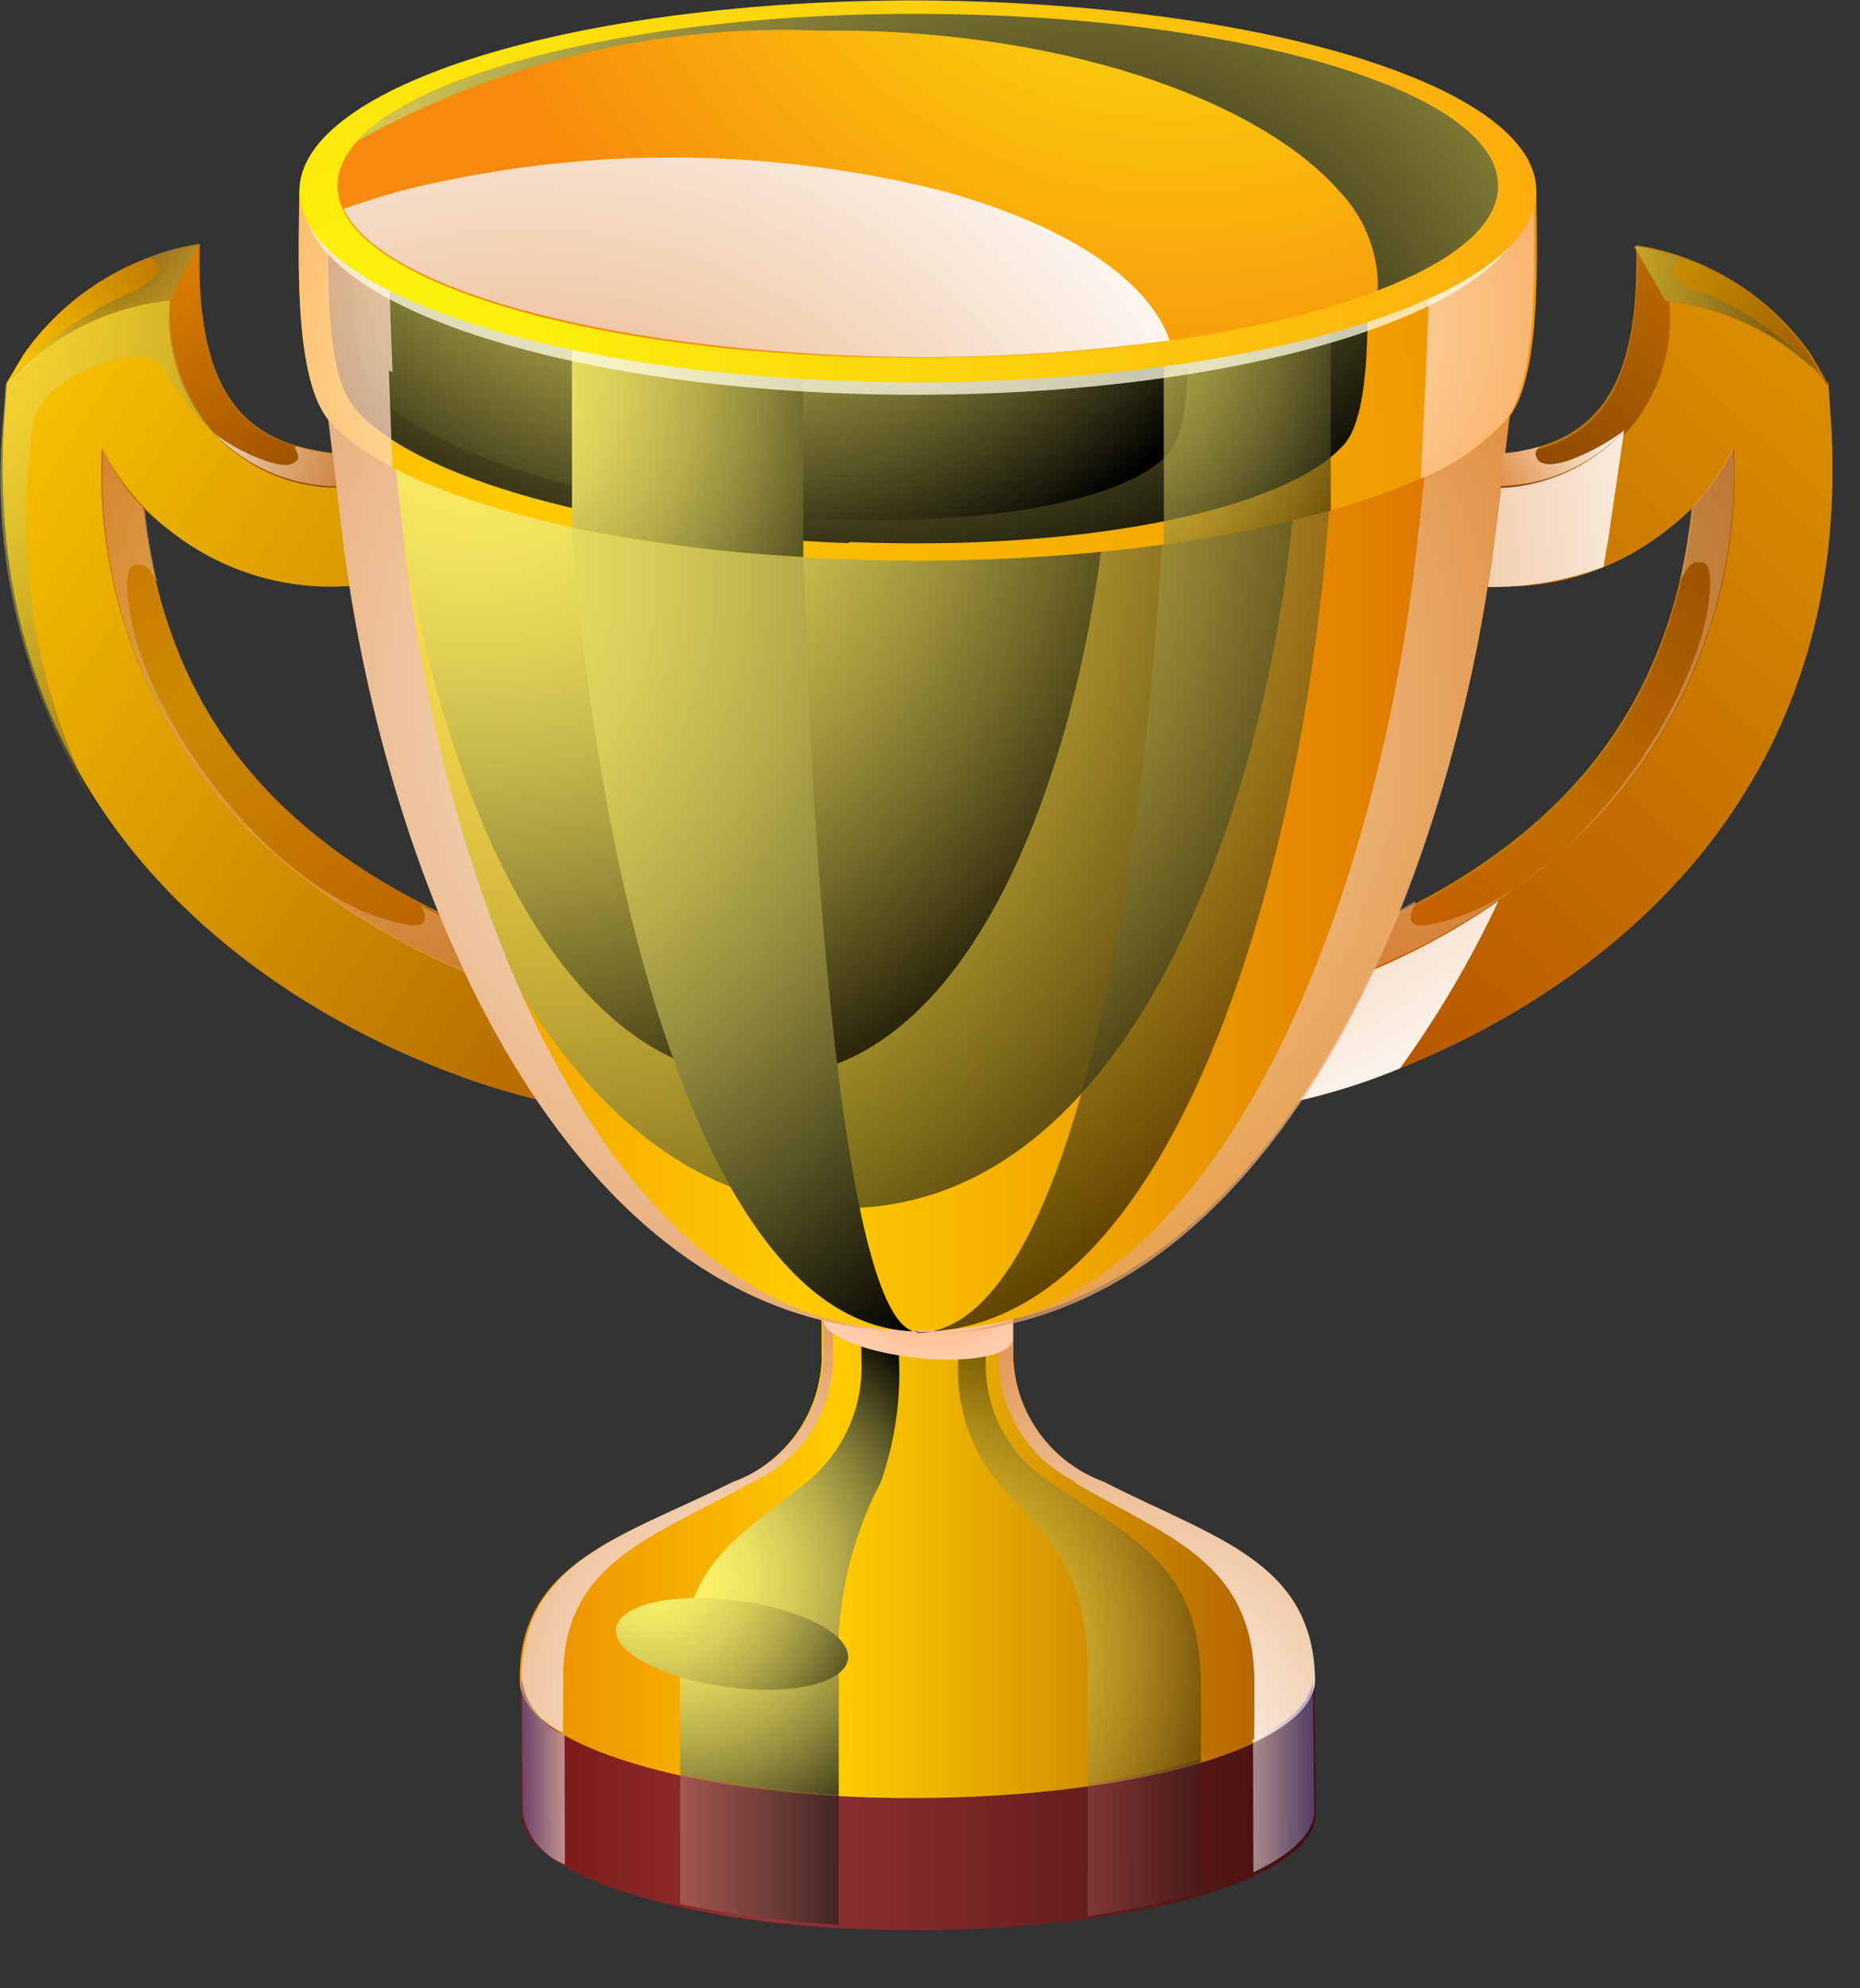 <svg width="29" height="31" viewBox="0 0 29 31" fill="none" xmlns="http://www.w3.org/2000/svg">
<rect x="0" y="0" width="29" height="31" fill="#333333" stroke="none"/>
<path fill-rule="evenodd" clip-rule="evenodd" d="M9.6 7.592L8.952 17.252C7.452 17.08 -0.491 14.735 0.069 6.485L0.107 5.975L0.381 5.516C0.699 5.062 1.105 4.677 1.575 4.382C2.045 4.088 2.569 3.891 3.116 3.802C3.037 6.504 4.063 7.095 5.858 7.095L9.646 7.098L9.615 7.583L9.6 7.592ZM2.236 7.921C2.657 8.331 3.157 8.651 3.706 8.861C4.256 9.07 4.842 9.164 5.429 9.138L7.949 9.136L7.565 14.545C4.299 13.183 2.571 11.089 2.223 7.897L2.236 7.921Z" fill="#BC7800"/>
<path fill-rule="evenodd" clip-rule="evenodd" d="M19.021 7.59L19.671 17.268C21.151 17.119 29.108 14.745 28.541 6.503L28.507 5.994L28.242 5.535C27.926 5.079 27.521 4.693 27.051 4.399C26.582 4.104 26.058 3.908 25.51 3.823C25.583 6.519 24.564 7.108 22.768 7.107L19.006 7.132L19.039 7.621L19.021 7.59ZM26.384 7.925C25.963 8.333 25.462 8.651 24.913 8.859C24.364 9.067 23.779 9.161 23.192 9.135L20.672 9.137L21.039 14.57C24.306 13.202 26.032 11.106 26.384 7.925V7.925Z" fill="#BC7800"/>
<path fill-rule="evenodd" clip-rule="evenodd" d="M9.603 7.591L8.955 17.252C7.456 17.08 -0.487 14.735 0.073 6.485L0.111 5.975C0.777 5.245 1.687 4.782 2.669 4.674C2.628 5.065 2.673 5.459 2.803 5.829C2.933 6.2 3.143 6.536 3.419 6.815C3.696 7.094 4.03 7.308 4.4 7.441C4.769 7.574 5.163 7.623 5.553 7.585L9.619 7.582L9.603 7.591ZM7.953 9.136L5.433 9.138C4.653 9.192 3.874 9.018 3.191 8.636C2.508 8.255 1.951 7.683 1.589 6.99C1.524 8.276 1.778 9.558 2.328 10.723C2.877 11.888 3.705 12.9 4.739 13.668C5.572 14.311 6.495 14.827 7.48 15.199V15.199L7.898 9.095L7.953 9.136Z" fill="url(#paint0_linear_4567_138156)"/>
<path fill-rule="evenodd" clip-rule="evenodd" d="M9.6 7.591L9.631 7.106L5.843 7.104C4.047 7.103 3.021 6.513 3.101 3.811L2.65 4.683C2.608 5.073 2.654 5.468 2.784 5.838C2.913 6.209 3.124 6.545 3.4 6.824C3.676 7.103 4.011 7.317 4.38 7.45C4.749 7.583 5.143 7.632 5.534 7.594L9.6 7.591Z" fill="url(#paint1_linear_4567_138156)"/>
<path fill-rule="evenodd" clip-rule="evenodd" d="M2.237 7.921C1.973 7.646 1.753 7.332 1.586 6.99C1.521 8.276 1.775 9.558 2.325 10.723C2.874 11.888 3.702 12.9 4.736 13.668C5.584 14.329 6.526 14.859 7.532 15.239L7.58 14.568C4.314 13.207 2.586 11.112 2.237 7.921V7.921Z" fill="url(#paint2_linear_4567_138156)"/>
<path fill-rule="evenodd" clip-rule="evenodd" d="M0.094 5.984C0.76 5.254 1.669 4.791 2.652 4.683L3.103 3.811C2.556 3.9 2.032 4.097 1.562 4.391C1.092 4.686 0.686 5.071 0.368 5.525L0.094 5.984V5.984Z" fill="url(#paint3_linear_4567_138156)"/>
<path fill-rule="evenodd" clip-rule="evenodd" d="M19.022 7.59L19.672 17.269C21.152 17.119 29.109 14.746 28.542 6.503L28.508 5.994C27.849 5.26 26.942 4.797 25.962 4.693C26.003 5.083 25.956 5.478 25.825 5.847C25.695 6.217 25.483 6.553 25.207 6.831C24.93 7.109 24.595 7.322 24.226 7.454C23.857 7.587 23.463 7.635 23.073 7.596L19.007 7.599L19.022 7.59ZM20.673 9.137L23.193 9.135C23.973 9.19 24.753 9.017 25.436 8.635C26.119 8.254 26.675 7.681 27.038 6.988C27.101 8.276 26.846 9.559 26.296 10.725C25.746 11.891 24.918 12.904 23.884 13.675C23.05 14.327 22.128 14.86 21.145 15.256L21.106 15.278L20.691 9.168L20.673 9.137Z" fill="url(#paint4_linear_4567_138156)"/>
<path fill-rule="evenodd" clip-rule="evenodd" d="M19.02 7.59L19.005 7.132L22.793 7.134C24.589 7.135 25.577 6.564 25.535 3.849L26.025 4.698C26.065 5.088 26.019 5.482 25.888 5.851C25.757 6.221 25.546 6.557 25.27 6.835C24.993 7.113 24.658 7.326 24.289 7.458C23.919 7.591 23.526 7.639 23.135 7.6L19.07 7.603L19.02 7.59Z" fill="url(#paint5_linear_4567_138156)"/>
<path fill-rule="evenodd" clip-rule="evenodd" d="M26.382 7.925C26.645 7.646 26.865 7.33 27.035 6.988C27.097 8.275 26.843 9.559 26.293 10.725C25.743 11.891 24.915 12.904 23.881 13.674C23.036 14.338 22.101 14.879 21.103 15.278L21.055 14.601C24.322 13.233 26.048 11.137 26.4 7.956L26.382 7.925Z" fill="url(#paint6_linear_4567_138156)"/>
<path fill-rule="evenodd" clip-rule="evenodd" d="M20.49 26.197L20.517 28.256C20.53 29.286 17.744 30.085 14.315 30.094C10.886 30.102 8.139 29.281 8.134 28.267L8.115 26.203L20.474 26.206L20.49 26.197Z" fill="url(#paint7_linear_4567_138156)"/>
<path fill-rule="evenodd" clip-rule="evenodd" d="M20.486 26.197C20.499 27.227 17.721 28.021 14.284 28.034C10.847 28.047 8.104 27.214 8.104 26.207C8.073 24.357 9.696 23.97 11.404 23.119C11.802 22.975 12.147 22.716 12.398 22.376C12.648 22.035 12.792 21.629 12.811 21.207L12.807 20.068L14.289 20.063L15.762 20.063L15.758 21.207C15.778 21.629 15.922 22.037 16.172 22.378C16.423 22.718 16.768 22.978 17.165 23.123C18.871 23.975 20.459 24.334 20.462 26.21L20.486 26.197Z" fill="url(#paint8_linear_4567_138156)"/>
<path style="mix-blend-mode:multiply" fill-rule="evenodd" clip-rule="evenodd" d="M8.781 26.191C8.755 24.349 10.201 23.96 11.732 23.107C12.102 22.94 12.417 22.671 12.64 22.331C12.863 21.991 12.984 21.594 12.989 21.188L12.985 20.049L12.833 20.054L12.837 21.193C12.817 21.615 12.673 22.022 12.423 22.362C12.172 22.703 11.827 22.961 11.43 23.105C9.722 23.957 8.13 24.326 8.129 26.194C8.16 26.374 8.235 26.543 8.349 26.686C8.462 26.829 8.61 26.941 8.778 27.012L8.781 26.191V26.191Z" fill="url(#paint9_radial_4567_138156)"/>
<path style="mix-blend-mode:multiply" fill-rule="evenodd" clip-rule="evenodd" d="M16.744 23.108C18.192 23.963 19.527 24.334 19.558 26.184C19.557 26.506 19.561 26.836 19.552 27.163C20.155 26.877 20.506 26.55 20.504 26.188C20.473 24.338 18.93 23.984 17.207 23.101C16.81 22.955 16.464 22.696 16.214 22.355C15.963 22.014 15.819 21.607 15.8 21.184L15.803 20.041L15.574 20.039C15.577 20.421 15.579 20.803 15.57 21.182C15.572 21.581 15.684 21.97 15.894 22.309C16.104 22.647 16.404 22.921 16.76 23.099L16.744 23.108Z" fill="url(#paint10_radial_4567_138156)"/>
<path style="mix-blend-mode:screen" opacity="0.5" fill-rule="evenodd" clip-rule="evenodd" d="M18.725 26.198C18.694 24.348 17.588 23.959 16.369 23.107C16.051 22.902 15.791 22.618 15.616 22.283C15.441 21.947 15.355 21.572 15.369 21.194L15.365 20.055L14.946 20.048L14.942 21.192C14.897 21.882 15.113 22.565 15.548 23.104C16.279 23.957 16.976 24.354 16.957 26.191L16.96 27.849C17.557 27.771 18.147 27.645 18.725 27.474L18.725 26.198Z" fill="url(#paint11_radial_4567_138156)"/>
<path style="mix-blend-mode:screen" fill-rule="evenodd" clip-rule="evenodd" d="M13.078 26.191C13.01 25.121 13.237 24.053 13.734 23.104C13.95 22.489 14.046 21.838 14.017 21.187L14.013 20.048L13.426 20.055L13.43 21.194C13.449 21.556 13.382 21.919 13.235 22.25C13.087 22.582 12.864 22.875 12.582 23.105C11.559 23.955 10.603 24.33 10.602 26.198L10.605 27.659C11.419 27.833 12.246 27.942 13.077 27.986L13.078 26.191Z" fill="url(#paint12_radial_4567_138156)"/>
<path style="mix-blend-mode:multiply" opacity="0.5" fill-rule="evenodd" clip-rule="evenodd" d="M8.131 26.194L8.15 28.258C8.18 28.438 8.257 28.608 8.372 28.75C8.487 28.893 8.637 29.003 8.807 29.072L8.802 27.051C8.634 26.98 8.486 26.868 8.373 26.725C8.259 26.582 8.184 26.412 8.153 26.232L8.131 26.194Z" fill="url(#paint13_linear_4567_138156)"/>
<path style="mix-blend-mode:multiply" opacity="0.5" fill-rule="evenodd" clip-rule="evenodd" d="M19.537 27.171L19.542 29.192C20.145 28.906 20.495 28.579 20.494 28.217L20.467 26.157C20.468 26.52 20.117 26.847 19.515 27.133L19.537 27.171Z" fill="url(#paint14_linear_4567_138156)"/>
<path style="mix-blend-mode:screen" opacity="0.75" fill-rule="evenodd" clip-rule="evenodd" d="M13.074 30.011L13.077 27.986C12.246 27.942 11.42 27.833 10.606 27.659L10.603 29.684C11.417 29.855 12.243 29.964 13.074 30.011V30.011Z" fill="url(#paint15_linear_4567_138156)"/>
<path style="mix-blend-mode:multiply" fill-rule="evenodd" clip-rule="evenodd" d="M19.022 7.59L19.672 17.269C20.413 17.152 21.137 16.946 21.829 16.656C22.421 15.836 22.934 14.963 23.363 14.048C22.663 14.532 21.909 14.932 21.116 15.242L21.077 15.264L20.662 9.154L23.182 9.152C23.803 9.161 24.421 9.054 25.003 8.837C25.027 8.699 25.043 8.565 25.071 8.434L25.322 6.712C25.039 7.021 24.691 7.261 24.302 7.415C23.913 7.57 23.494 7.634 23.077 7.604L19.011 7.607L19.022 7.59Z" fill="url(#paint16_radial_4567_138156)"/>
<path style="mix-blend-mode:screen" opacity="0.35" fill-rule="evenodd" clip-rule="evenodd" d="M16.96 27.85L16.957 29.875C17.554 29.796 18.145 29.671 18.722 29.499L18.703 27.435C18.125 27.607 17.535 27.732 16.938 27.811L16.96 27.85Z" fill="url(#paint17_linear_4567_138156)"/>
<path style="mix-blend-mode:multiply" fill-rule="evenodd" clip-rule="evenodd" d="M15.79 20.879C15.784 21.121 15.129 21.261 14.31 21.173C13.492 21.085 12.832 20.823 12.838 20.581L12.838 19.845L15.79 20.142L15.79 20.879V20.879Z" fill="url(#paint18_radial_4567_138156)"/>
<path fill-rule="evenodd" clip-rule="evenodd" d="M5.029 5.801L14.309 5.807L23.63 5.779L23.304 8.395C22.661 13.571 19.93 20.719 14.352 20.744C8.774 20.769 6.054 13.561 5.386 8.396L5.068 5.778L5.029 5.801Z" fill="url(#paint19_linear_4567_138156)"/>
<path style="mix-blend-mode:screen" opacity="0.75" fill-rule="evenodd" clip-rule="evenodd" d="M5.384 5.804L12.888 5.808L20.38 5.809L20.154 8.077C19.716 12.584 17.637 18.868 13.107 18.838C8.576 18.808 6.283 12.589 5.682 8.08L5.4 5.795L5.384 5.804Z" fill="url(#paint20_radial_4567_138156)"/>
<path style="mix-blend-mode:screen" opacity="0.75" fill-rule="evenodd" clip-rule="evenodd" d="M5.954 5.805L11.683 5.808L17.399 5.807L17.264 7.711C16.933 11.523 15.334 16.804 11.88 16.806C8.426 16.808 6.667 11.515 6.213 7.71L5.976 5.772L5.954 5.805Z" fill="url(#paint21_radial_4567_138156)"/>
<path style="mix-blend-mode:multiply" fill-rule="evenodd" clip-rule="evenodd" d="M14.312 20.767C9.3 20.765 6.868 13.589 6.292 8.422L6.007 5.807L5.028 5.801L5.346 8.419C5.991 13.597 8.72 20.768 14.312 20.767V20.767Z" fill="url(#paint22_radial_4567_138156)"/>
<path style="mix-blend-mode:multiply" opacity="0.75" fill-rule="evenodd" clip-rule="evenodd" d="M22.098 8.46C21.547 13.633 19.184 20.808 14.337 20.805C19.928 20.804 22.646 13.632 23.289 8.457L23.615 5.841L22.384 5.846C22.283 6.714 22.194 7.584 22.098 8.46V8.46Z" fill="url(#paint23_radial_4567_138156)"/>
<path style="mix-blend-mode:screen" opacity="0.6" fill-rule="evenodd" clip-rule="evenodd" d="M14.314 20.766C18.307 20.764 20.248 13.595 20.683 8.436C20.759 7.562 20.828 6.692 20.909 5.826L18.259 5.82L18.118 8.433C17.841 13.614 16.678 20.781 14.283 20.784L14.314 20.766Z" fill="url(#paint24_radial_4567_138156)"/>
<path style="mix-blend-mode:screen" fill-rule="evenodd" clip-rule="evenodd" d="M14.313 20.766C13.194 20.769 12.651 13.592 12.517 8.419C12.501 7.546 12.477 6.678 12.453 5.81L8.733 5.8L8.934 8.412C9.317 13.586 10.938 20.743 14.309 20.758L14.313 20.766Z" fill="url(#paint25_radial_4567_138156)"/>
<path fill-rule="evenodd" clip-rule="evenodd" d="M14.313 8.742C9.913 8.74 6.214 7.815 5.136 6.559C4.569 5.901 4.656 3.931 4.668 2.98L14.309 2.985L23.954 2.978C23.957 3.952 24.053 5.899 23.489 6.557C22.409 7.813 18.709 8.736 14.313 8.742Z" fill="url(#paint26_radial_4567_138156)"/>
<path style="mix-blend-mode:screen" fill-rule="evenodd" clip-rule="evenodd" d="M13.22 8.469C9.528 8.328 6.403 7.445 5.52 6.347C5.043 5.771 5.125 4.116 5.125 3.327L13.224 3.642L21.322 3.957C21.315 4.771 21.401 6.412 20.961 6.925C20.056 7.946 16.947 8.599 13.251 8.451L13.22 8.469Z" fill="url(#paint27_radial_4567_138156)"/>
<path style="mix-blend-mode:screen" fill-rule="evenodd" clip-rule="evenodd" d="M12.001 8.063C9.04 7.822 6.558 6.993 5.828 6.087C5.449 5.61 5.519 4.294 5.517 3.662L12.037 4.172L18.518 4.705C18.513 5.362 18.607 6.656 18.202 7.087C17.48 7.867 14.993 8.286 12.032 8.045L12.001 8.063Z" fill="url(#paint28_radial_4567_138156)"/>
<path style="mix-blend-mode:multiply" opacity="0.75" fill-rule="evenodd" clip-rule="evenodd" d="M23.952 2.978C23.949 3.602 23.34 4.182 22.277 4.661L22.233 5.806L22.152 7.462C22.648 7.262 23.095 6.958 23.463 6.57V6.57C24.014 5.889 23.915 3.975 23.913 3L23.952 2.978Z" fill="url(#paint29_radial_4567_138156)"/>
<path style="mix-blend-mode:multiply" opacity="0.75" fill-rule="evenodd" clip-rule="evenodd" d="M6.121 5.804L6.073 4.535C5.218 4.095 4.713 3.598 4.668 3.053C4.661 4.012 4.58 5.884 5.119 6.548C5.235 6.686 5.369 6.808 5.516 6.911C5.706 7.054 5.907 7.18 6.118 7.29V7.29L6.063 5.775L6.121 5.804Z" fill="url(#paint30_radial_4567_138156)"/>
<path style="mix-blend-mode:screen" opacity="0.65" fill-rule="evenodd" clip-rule="evenodd" d="M18.144 5.803L18.148 8.487C18.823 8.401 19.493 8.278 20.154 8.117L20.749 7.961L20.748 5.803L20.752 5.199C19.889 5.421 19.01 5.581 18.124 5.679L18.16 5.741L18.144 5.803Z" fill="url(#paint31_radial_4567_138156)"/>
<path style="mix-blend-mode:screen" fill-rule="evenodd" clip-rule="evenodd" d="M12.524 5.914C11.312 5.845 10.107 5.692 8.917 5.455L8.918 8.224C10.107 8.467 11.313 8.62 12.525 8.684L12.524 5.914Z" fill="url(#paint32_radial_4567_138156)"/>
<g style="mix-blend-mode:screen" opacity="0.75">
<path fill-rule="evenodd" clip-rule="evenodd" d="M14.277 0.057C19.551 0.062 23.816 1.428 23.82 3.107C23.824 4.785 19.55 6.153 14.281 6.155C9.012 6.157 4.735 4.788 4.731 3.109C4.727 1.431 9 0.063 14.277 0.057Z" fill="#FFFCE4"/>
</g>
<path fill-rule="evenodd" clip-rule="evenodd" d="M14.312 0.006C19.651 0.036 23.953 1.34 23.954 2.978C23.956 4.617 19.637 5.959 14.315 5.96C8.993 5.961 4.666 4.631 4.668 2.98C4.669 1.33 8.985 -2.82986e-05 14.312 0.006V0.006Z" fill="url(#paint33_radial_4567_138156)"/>
<path fill-rule="evenodd" clip-rule="evenodd" d="M14.307 0.216C19.311 0.221 23.365 1.419 23.357 2.897C23.349 4.375 19.311 5.575 14.311 5.578C9.311 5.58 5.258 4.382 5.261 2.896C5.265 1.411 9.308 0.218 14.307 0.216V0.216Z" fill="url(#paint34_radial_4567_138156)"/>
<path style="mix-blend-mode:screen" fill-rule="evenodd" clip-rule="evenodd" d="M12.776 0.477C16.445 0.433 19.606 1.524 20.886 2.985C21.255 3.371 21.468 3.88 21.483 4.414L21.477 4.531C22.607 4.097 23.295 3.565 23.353 2.982C23.36 2.954 23.361 2.925 23.356 2.897C23.364 1.419 19.311 0.221 14.306 0.216C10.152 0.207 6.616 1.056 5.573 2.197C7.77 0.972 10.263 0.376 12.776 0.477V0.477Z" fill="url(#paint35_radial_4567_138156)"/>
<path style="mix-blend-mode:multiply" fill-rule="evenodd" clip-rule="evenodd" d="M18.238 5.314C17.901 4.336 16.575 3.494 14.7 2.978C11.921 2.281 9.013 2.281 6.234 2.979C5.921 3.066 5.625 3.164 5.357 3.257C5.967 4.565 9.79 5.543 14.328 5.569C15.641 5.57 16.952 5.482 18.253 5.305L18.238 5.314Z" fill="url(#paint36_radial_4567_138156)"/>
<path style="mix-blend-mode:screen" fill-rule="evenodd" clip-rule="evenodd" d="M11.403 24.946C12.408 25.051 13.229 25.449 13.224 25.835C13.219 26.222 12.406 26.432 11.425 26.314C10.444 26.196 9.607 25.807 9.604 25.425C9.602 25.043 10.422 24.828 11.403 24.946Z" fill="url(#paint37_radial_4567_138156)"/>
<path style="mix-blend-mode:screen" opacity="0.5" fill-rule="evenodd" clip-rule="evenodd" d="M0.57 6.455C0.779 5.847 2.137 5.322 2.505 5.691C2.769 6.147 3.102 6.561 3.492 6.916C3.202 6.624 2.976 6.275 2.831 5.89C2.686 5.505 2.624 5.094 2.65 4.684C1.667 4.791 0.757 5.254 0.091 5.984L0.053 6.494C-0.155 8.606 0.341 10.727 1.462 12.528C0.517 10.66 0.194 8.538 0.539 6.473L0.57 6.455Z" fill="url(#paint38_radial_4567_138156)"/>
<path style="mix-blend-mode:screen" opacity="0.5" fill-rule="evenodd" clip-rule="evenodd" d="M2.068 4.553C1.403 4.83 0.804 5.243 0.309 5.766C0.947 5.153 1.772 4.771 2.652 4.683L3.103 3.811C2.829 3.844 2.562 3.911 2.305 4.012C2.424 4.037 2.55 4.13 2.454 4.269C2.341 4.392 2.205 4.492 2.053 4.562L2.068 4.553Z" fill="url(#paint39_radial_4567_138156)"/>
<path style="mix-blend-mode:multiply" opacity="0.5" fill-rule="evenodd" clip-rule="evenodd" d="M6.546 14.087C6.649 14.266 6.71 14.48 6.352 14.417C4.388 14.088 2.37 11.383 2.04 9.643C2.015 9.492 1.895 8.835 2.106 8.806C2.318 8.777 2.36 8.94 2.453 9.083C2.362 8.714 2.297 8.338 2.261 7.96C1.997 7.685 1.777 7.371 1.609 7.028C1.545 8.315 1.799 9.597 2.348 10.762C2.898 11.927 3.726 12.939 4.76 13.707V13.707C5.352 14.171 5.993 14.569 6.671 14.897C6.862 14.994 7.056 15.079 7.25 15.164C7.089 14.884 6.986 14.58 6.863 14.277L6.568 14.126L6.546 14.087Z" fill="url(#paint40_radial_4567_138156)"/>
<path style="mix-blend-mode:multiply" opacity="0.5" fill-rule="evenodd" clip-rule="evenodd" d="M22.076 14.085C21.97 14.26 21.911 14.481 22.27 14.419C24.234 14.084 26.254 11.382 26.606 9.602C26.633 9.452 26.755 8.8 26.54 8.769C26.325 8.737 26.291 8.913 26.195 9.051C26.276 8.674 26.337 8.293 26.375 7.909C26.638 7.631 26.858 7.315 27.028 6.972C27.091 8.26 26.836 9.543 26.286 10.709C25.736 11.875 24.908 12.888 23.875 13.659V13.659C23.277 14.12 22.635 14.518 21.957 14.849L21.381 15.109C21.525 14.818 21.644 14.521 21.771 14.22L22.058 14.054L22.076 14.085Z" fill="url(#paint41_radial_4567_138156)"/>
<path style="mix-blend-mode:multiply" fill-rule="evenodd" clip-rule="evenodd" d="M24.004 6.965C23.817 7.018 23.625 7.053 23.431 7.067L23.373 7.578C23.742 7.573 24.107 7.493 24.444 7.341C24.782 7.189 25.084 6.969 25.332 6.696C25.219 6.823 24.221 7.431 23.98 7.175C23.94 7.105 23.909 7.051 24.004 6.965V6.965Z" fill="url(#paint42_linear_4567_138156)"/>
<path style="mix-blend-mode:multiply" opacity="0.75" fill-rule="evenodd" clip-rule="evenodd" d="M4.621 6.96C4.805 7.012 4.993 7.05 5.183 7.072L5.25 7.583C4.88 7.578 4.515 7.498 4.178 7.346C3.841 7.195 3.538 6.976 3.289 6.702C3.37 6.842 4.403 7.428 4.611 7.194C4.681 7.154 4.643 7.052 4.59 6.978L4.621 6.96Z" fill="url(#paint43_linear_4567_138156)"/>
<path fill-rule="evenodd" clip-rule="evenodd" d="M28.522 5.985C27.863 5.251 26.956 4.788 25.976 4.684L25.486 3.836C26.034 3.922 26.558 4.118 27.027 4.412C27.497 4.707 27.902 5.093 28.218 5.548L28.483 6.007L28.522 5.985Z" fill="url(#paint44_linear_4567_138156)"/>
<path style="mix-blend-mode:screen" opacity="0.5" fill-rule="evenodd" clip-rule="evenodd" d="M26.553 4.549C27.214 4.831 27.808 5.248 28.298 5.773C27.659 5.166 26.838 4.787 25.962 4.693L25.473 3.845C25.746 3.872 26.014 3.937 26.269 4.039C26.168 4.097 26.036 4.174 26.103 4.29C26.216 4.414 26.353 4.511 26.507 4.576L26.553 4.549Z" fill="url(#paint45_radial_4567_138156)"/>
<defs>
<linearGradient id="paint0_linear_4567_138156" x1="-1.518" y1="6.013" x2="11.09" y2="14.12" gradientUnits="userSpaceOnUse">
<stop stop-color="#FFCC00"/>
<stop offset="1" stop-color="#B36600"/>
</linearGradient>
<linearGradient id="paint1_linear_4567_138156" x1="3.722" y1="3.359" x2="6.463" y2="6.902" gradientUnits="userSpaceOnUse">
<stop stop-color="#DB7D00"/>
<stop offset="1" stop-color="#914900"/>
</linearGradient>
<linearGradient id="paint2_linear_4567_138156" x1="0.812" y1="7.644" x2="7.029" y2="15.25" gradientUnits="userSpaceOnUse">
<stop stop-color="#C77000"/>
<stop offset="0.4" stop-color="#CC8B00"/>
<stop offset="1" stop-color="#BA5E00"/>
</linearGradient>
<linearGradient id="paint3_linear_4567_138156" x1="-0.032" y1="5.766" x2="3.166" y2="3.92" gradientUnits="userSpaceOnUse">
<stop stop-color="#FFCC00"/>
<stop offset="1" stop-color="#B36600"/>
</linearGradient>
<linearGradient id="paint4_linear_4567_138156" x1="18.326" y1="15.244" x2="37.401" y2="-5.2" gradientUnits="userSpaceOnUse">
<stop stop-color="#B35100"/>
<stop offset="1" stop-color="#FFCC00"/>
</linearGradient>
<linearGradient id="paint5_linear_4567_138156" x1="22.358" y1="6.649" x2="24.836" y2="3.412" gradientUnits="userSpaceOnUse">
<stop stop-color="#8A4500"/>
<stop offset="1" stop-color="#B86800"/>
</linearGradient>
<linearGradient id="paint6_linear_4567_138156" x1="21.636" y1="15.572" x2="27.501" y2="7.455" gradientUnits="userSpaceOnUse">
<stop stop-color="#C75A00"/>
<stop offset="0.4" stop-color="#BF6D00"/>
<stop offset="1" stop-color="#914900"/>
</linearGradient>
<linearGradient id="paint7_linear_4567_138156" x1="8.134" y1="28.122" x2="20.493" y2="28.125" gradientUnits="userSpaceOnUse">
<stop offset="0.01" stop-color="#781916"/>
<stop offset="0.31" stop-color="#963333"/>
<stop offset="1" stop-color="#450E0E"/>
</linearGradient>
<linearGradient id="paint8_linear_4567_138156" x1="8.126" y1="24.036" x2="20.485" y2="24.039" gradientUnits="userSpaceOnUse">
<stop offset="0.05" stop-color="#ED9500"/>
<stop offset="0.4" stop-color="#FFCC00"/>
<stop offset="0.93" stop-color="#B36600"/>
</linearGradient>
<radialGradient id="paint9_radial_4567_138156" cx="0" cy="0" r="1" gradientUnits="userSpaceOnUse" gradientTransform="translate(11.734 26.561) rotate(-30) scale(6.919 6.919)">
<stop stop-color="white"/>
<stop offset="1" stop-color="#E08F48"/>
</radialGradient>
<radialGradient id="paint10_radial_4567_138156" cx="0" cy="0" r="1" gradientUnits="userSpaceOnUse" gradientTransform="translate(17.832 27.274) rotate(-30) scale(7.224 7.224)">
<stop stop-color="white"/>
<stop offset="1" stop-color="#E08F48"/>
</radialGradient>
<radialGradient id="paint11_radial_4567_138156" cx="0" cy="0" r="1" gradientUnits="userSpaceOnUse" gradientTransform="translate(14.571 25.815) rotate(-30) scale(4.996)">
<stop stop-color="#FFF369"/>
<stop offset="0.11" stop-color="#FAEF67"/>
<stop offset="0.23" stop-color="#EDE262"/>
<stop offset="0.36" stop-color="#D6CC58"/>
<stop offset="0.5" stop-color="#B7AE4B"/>
<stop offset="0.64" stop-color="#8E873B"/>
<stop offset="0.78" stop-color="#5C5826"/>
<stop offset="0.92" stop-color="#23210E"/>
<stop offset="1"/>
</radialGradient>
<radialGradient id="paint12_radial_4567_138156" cx="0" cy="0" r="1" gradientUnits="userSpaceOnUse" gradientTransform="translate(10.569 24.63) rotate(-30) scale(4.996 4.996)">
<stop stop-color="#FFF369"/>
<stop offset="0.11" stop-color="#FAEF67"/>
<stop offset="0.23" stop-color="#EDE262"/>
<stop offset="0.36" stop-color="#D6CC58"/>
<stop offset="0.5" stop-color="#B7AE4B"/>
<stop offset="0.64" stop-color="#8E873B"/>
<stop offset="0.78" stop-color="#5C5826"/>
<stop offset="0.92" stop-color="#23210E"/>
<stop offset="1"/>
</radialGradient>
<linearGradient id="paint13_linear_4567_138156" x1="8.131" y1="27.614" x2="8.783" y2="27.612" gradientUnits="userSpaceOnUse">
<stop stop-color="#616DBE"/>
<stop offset="0.6" stop-color="#C3C7E6"/>
<stop offset="1" stop-color="white"/>
</linearGradient>
<linearGradient id="paint14_linear_4567_138156" x1="19.541" y1="27.699" x2="20.495" y2="27.698" gradientUnits="userSpaceOnUse">
<stop stop-color="white"/>
<stop offset="0.4" stop-color="#C3C7E6"/>
<stop offset="1" stop-color="#616DBE"/>
</linearGradient>
<linearGradient id="paint15_linear_4567_138156" x1="10.6" y1="28.835" x2="13.08" y2="28.835" gradientUnits="userSpaceOnUse">
<stop stop-color="#AB665D"/>
<stop offset="1" stop-color="#2B2321"/>
</linearGradient>
<radialGradient id="paint16_radial_4567_138156" cx="0" cy="0" r="1" gradientUnits="userSpaceOnUse" gradientTransform="translate(17.51 8.888) rotate(-30) scale(9.83 9.83)">
<stop stop-color="#E08F48"/>
<stop offset="1" stop-color="white"/>
</radialGradient>
<linearGradient id="paint17_linear_4567_138156" x1="16.957" y1="28.671" x2="18.725" y2="28.678" gradientUnits="userSpaceOnUse">
<stop stop-color="#AB665D"/>
<stop offset="1" stop-color="#2B2321"/>
</linearGradient>
<radialGradient id="paint18_radial_4567_138156" cx="0" cy="0" r="1" gradientUnits="userSpaceOnUse" gradientTransform="translate(14.533 19.312) rotate(-30) scale(4.232 4.232)">
<stop stop-color="#FFA163"/>
<stop offset="1" stop-color="white"/>
</radialGradient>
<linearGradient id="paint19_linear_4567_138156" x1="5.023" y1="13.285" x2="23.593" y2="13.281" gradientUnits="userSpaceOnUse">
<stop offset="0.05" stop-color="#ED9500"/>
<stop offset="0.4" stop-color="#FFCC00"/>
<stop offset="1" stop-color="#D96D00"/>
</linearGradient>
<radialGradient id="paint20_radial_4567_138156" cx="0" cy="0" r="1" gradientUnits="userSpaceOnUse" gradientTransform="translate(7.111 7.753) rotate(-30) scale(15.338 15.338)">
<stop stop-color="#FFF369"/>
<stop offset="0.11" stop-color="#FAEF67"/>
<stop offset="0.23" stop-color="#EDE262"/>
<stop offset="0.36" stop-color="#D6CC58"/>
<stop offset="0.5" stop-color="#B7AE4B"/>
<stop offset="0.64" stop-color="#8E873B"/>
<stop offset="0.78" stop-color="#5C5826"/>
<stop offset="0.92" stop-color="#23210E"/>
<stop offset="1"/>
</radialGradient>
<radialGradient id="paint21_radial_4567_138156" cx="0" cy="0" r="1" gradientUnits="userSpaceOnUse" gradientTransform="translate(7.322 5.929) rotate(-30) scale(12.229 12.229)">
<stop stop-color="#FFF369"/>
<stop offset="0.11" stop-color="#FAEF67"/>
<stop offset="0.23" stop-color="#EDE262"/>
<stop offset="0.36" stop-color="#D6CC58"/>
<stop offset="0.5" stop-color="#B7AE4B"/>
<stop offset="0.64" stop-color="#8E873B"/>
<stop offset="0.78" stop-color="#5C5826"/>
<stop offset="0.92" stop-color="#23210E"/>
<stop offset="1"/>
</radialGradient>
<radialGradient id="paint22_radial_4567_138156" cx="0" cy="0" r="1" gradientUnits="userSpaceOnUse" gradientTransform="translate(13.135 10.821) rotate(-30) scale(12.903 12.903)">
<stop stop-color="white"/>
<stop offset="1" stop-color="#E08F48"/>
</radialGradient>
<radialGradient id="paint23_radial_4567_138156" cx="0" cy="0" r="1" gradientUnits="userSpaceOnUse" gradientTransform="translate(14.845 11.226) rotate(-30) scale(11.16)">
<stop stop-color="white"/>
<stop offset="1" stop-color="#E08F48"/>
</radialGradient>
<radialGradient id="paint24_radial_4567_138156" cx="0" cy="0" r="1" gradientUnits="userSpaceOnUse" gradientTransform="translate(9.689 6.97) rotate(-30) scale(14.646 14.646)">
<stop stop-color="#FFF369"/>
<stop offset="0.11" stop-color="#FAEF67"/>
<stop offset="0.23" stop-color="#EDE262"/>
<stop offset="0.36" stop-color="#D6CC58"/>
<stop offset="0.5" stop-color="#B7AE4B"/>
<stop offset="0.64" stop-color="#8E873B"/>
<stop offset="0.78" stop-color="#5C5826"/>
<stop offset="0.92" stop-color="#23210E"/>
<stop offset="1"/>
</radialGradient>
<radialGradient id="paint25_radial_4567_138156" cx="0" cy="0" r="1" gradientUnits="userSpaceOnUse" gradientTransform="translate(4.637 8.787) rotate(-30) scale(15.446 15.446)">
<stop stop-color="#FFF369"/>
<stop offset="0.11" stop-color="#FAEF67"/>
<stop offset="0.23" stop-color="#EDE262"/>
<stop offset="0.36" stop-color="#D6CC58"/>
<stop offset="0.5" stop-color="#B7AE4B"/>
<stop offset="0.64" stop-color="#8E873B"/>
<stop offset="0.78" stop-color="#5C5826"/>
<stop offset="0.92" stop-color="#23210E"/>
<stop offset="1"/>
</radialGradient>
<radialGradient id="paint26_radial_4567_138156" cx="0" cy="0" r="1" gradientUnits="userSpaceOnUse" gradientTransform="translate(8.637 7.34) rotate(-30) scale(15.185 15.185)">
<stop stop-color="#FFCC00"/>
<stop offset="1" stop-color="#ED9500"/>
</radialGradient>
<radialGradient id="paint27_radial_4567_138156" cx="0" cy="0" r="1" gradientUnits="userSpaceOnUse" gradientTransform="translate(12.408 -4.384) rotate(-30) scale(14.808 14.808)">
<stop stop-color="#FFF369"/>
<stop offset="0.11" stop-color="#FAEF67"/>
<stop offset="0.23" stop-color="#EDE262"/>
<stop offset="0.36" stop-color="#D6CC58"/>
<stop offset="0.5" stop-color="#B7AE4B"/>
<stop offset="0.64" stop-color="#8E873B"/>
<stop offset="0.78" stop-color="#5C5826"/>
<stop offset="0.92" stop-color="#23210E"/>
<stop offset="1"/>
</radialGradient>
<radialGradient id="paint28_radial_4567_138156" cx="0" cy="0" r="1" gradientUnits="userSpaceOnUse" gradientTransform="translate(10.911 -0.635) rotate(-30) scale(10.486)">
<stop stop-color="#FFF369"/>
<stop offset="0.11" stop-color="#FAEF67"/>
<stop offset="0.23" stop-color="#EDE262"/>
<stop offset="0.36" stop-color="#D6CC58"/>
<stop offset="0.5" stop-color="#B7AE4B"/>
<stop offset="0.64" stop-color="#8E873B"/>
<stop offset="0.78" stop-color="#5C5826"/>
<stop offset="0.92" stop-color="#23210E"/>
<stop offset="1"/>
</radialGradient>
<radialGradient id="paint29_radial_4567_138156" cx="0" cy="0" r="1" gradientUnits="userSpaceOnUse" gradientTransform="translate(19.705 4.932) rotate(-30) scale(6.317 6.317)">
<stop stop-color="white"/>
<stop offset="1" stop-color="#FFA163"/>
</radialGradient>
<radialGradient id="paint30_radial_4567_138156" cx="0" cy="0" r="1" gradientUnits="userSpaceOnUse" gradientTransform="translate(8.461 5.615) rotate(-30) scale(6.452 6.452)">
<stop stop-color="white"/>
<stop offset="1" stop-color="#FFA163"/>
</radialGradient>
<radialGradient id="paint31_radial_4567_138156" cx="0" cy="0" r="1" gradientUnits="userSpaceOnUse" gradientTransform="translate(16.101 5.301) rotate(-30) scale(5.984 5.984)">
<stop stop-color="#FFF369"/>
<stop offset="0.11" stop-color="#FAEF67"/>
<stop offset="0.23" stop-color="#EDE262"/>
<stop offset="0.36" stop-color="#D6CC58"/>
<stop offset="0.5" stop-color="#B7AE4B"/>
<stop offset="0.64" stop-color="#8E873B"/>
<stop offset="0.78" stop-color="#5C5826"/>
<stop offset="0.92" stop-color="#23210E"/>
<stop offset="1"/>
</radialGradient>
<radialGradient id="paint32_radial_4567_138156" cx="0" cy="0" r="1" gradientUnits="userSpaceOnUse" gradientTransform="translate(6.869 5.932) rotate(-30) scale(7.907 7.907)">
<stop stop-color="#FFF369"/>
<stop offset="0.11" stop-color="#FAEF67"/>
<stop offset="0.23" stop-color="#EDE262"/>
<stop offset="0.36" stop-color="#D6CC58"/>
<stop offset="0.5" stop-color="#B7AE4B"/>
<stop offset="0.64" stop-color="#8E873B"/>
<stop offset="0.78" stop-color="#5C5826"/>
<stop offset="0.92" stop-color="#23210E"/>
<stop offset="1"/>
</radialGradient>
<radialGradient id="paint33_radial_4567_138156" cx="0" cy="0" r="1" gradientUnits="userSpaceOnUse" gradientTransform="translate(6.183 5.82) rotate(-30) scale(22.041 22.041)">
<stop stop-color="#FCF80D"/>
<stop offset="1" stop-color="#FC9C0D"/>
</radialGradient>
<radialGradient id="paint34_radial_4567_138156" cx="0" cy="0" r="1" gradientUnits="userSpaceOnUse" gradientTransform="translate(18.263 -4.039) rotate(-30) scale(11.465)">
<stop stop-color="#FCF80D"/>
<stop offset="1" stop-color="#F78A0C"/>
</radialGradient>
<radialGradient id="paint35_radial_4567_138156" cx="0" cy="0" r="1" gradientUnits="userSpaceOnUse" gradientTransform="translate(16.979 6.786) rotate(-30) scale(14.646 14.646)">
<stop/>
<stop offset="0.15" stop-color="#211F0D"/>
<stop offset="0.48" stop-color="#746E30"/>
<stop offset="0.97" stop-color="#F7EB66"/>
<stop offset="1" stop-color="#FFF369"/>
</radialGradient>
<radialGradient id="paint36_radial_4567_138156" cx="0" cy="0" r="1" gradientUnits="userSpaceOnUse" gradientTransform="translate(8.23 11.756) rotate(-30) scale(13.029 13.029)">
<stop stop-color="#E08F48"/>
<stop offset="1" stop-color="white"/>
</radialGradient>
<radialGradient id="paint37_radial_4567_138156" cx="0" cy="0" r="1" gradientUnits="userSpaceOnUse" gradientTransform="translate(10.206 24.382) rotate(-30) scale(4.34 4.34)">
<stop stop-color="#FFF369"/>
<stop offset="0.11" stop-color="#FAEF67"/>
<stop offset="0.23" stop-color="#EDE262"/>
<stop offset="0.36" stop-color="#D6CC58"/>
<stop offset="0.5" stop-color="#B7AE4B"/>
<stop offset="0.64" stop-color="#8E873B"/>
<stop offset="0.78" stop-color="#5C5826"/>
<stop offset="0.92" stop-color="#23210E"/>
<stop offset="1"/>
</radialGradient>
<radialGradient id="paint38_radial_4567_138156" cx="0" cy="0" r="1" gradientUnits="userSpaceOnUse" gradientTransform="translate(-1.874 5.168) rotate(-30) scale(9.659 9.659)">
<stop stop-color="#FFF369"/>
<stop offset="0.11" stop-color="#FAEF67"/>
<stop offset="0.23" stop-color="#EDE262"/>
<stop offset="0.36" stop-color="#D6CC58"/>
<stop offset="0.5" stop-color="#B7AE4B"/>
<stop offset="0.64" stop-color="#8E873B"/>
<stop offset="0.78" stop-color="#5C5826"/>
<stop offset="0.92" stop-color="#23210E"/>
<stop offset="1"/>
</radialGradient>
<radialGradient id="paint39_radial_4567_138156" cx="0" cy="0" r="1" gradientUnits="userSpaceOnUse" gradientTransform="translate(1.456 3.745) rotate(-30) scale(3.361 3.361)">
<stop/>
<stop offset="0.08" stop-color="#23210E"/>
<stop offset="0.22" stop-color="#5C5826"/>
<stop offset="0.36" stop-color="#8E873B"/>
<stop offset="0.5" stop-color="#B7AE4B"/>
<stop offset="0.64" stop-color="#D6CC58"/>
<stop offset="0.77" stop-color="#EDE262"/>
<stop offset="0.89" stop-color="#FAEF67"/>
<stop offset="1" stop-color="#FFF369"/>
</radialGradient>
<radialGradient id="paint40_radial_4567_138156" cx="0" cy="0" r="1" gradientUnits="userSpaceOnUse" gradientTransform="translate(6.816 9.667) rotate(-30) scale(6.443 6.443)">
<stop stop-color="white"/>
<stop offset="1" stop-color="#E08F48"/>
</radialGradient>
<radialGradient id="paint41_radial_4567_138156" cx="0" cy="0" r="1" gradientUnits="userSpaceOnUse" gradientTransform="translate(20.238 8.547) rotate(-30) scale(8.644 8.644)">
<stop stop-color="white"/>
<stop offset="1" stop-color="#E08F48"/>
</radialGradient>
<linearGradient id="paint42_linear_4567_138156" x1="23.359" y1="7.555" x2="25.211" y2="6.486" gradientUnits="userSpaceOnUse">
<stop stop-color="#E08F48"/>
<stop offset="1" stop-color="white"/>
</linearGradient>
<linearGradient id="paint43_linear_4567_138156" x1="5.482" y1="7.553" x2="3.254" y2="6.588" gradientUnits="userSpaceOnUse">
<stop stop-color="#E08F48"/>
<stop offset="1" stop-color="white"/>
</linearGradient>
<linearGradient id="paint44_linear_4567_138156" x1="22.815" y1="2.857" x2="28.612" y2="5.549" gradientUnits="userSpaceOnUse">
<stop stop-color="#FFCC00"/>
<stop offset="1" stop-color="#9C5900"/>
</linearGradient>
<radialGradient id="paint45_radial_4567_138156" cx="0" cy="0" r="1" gradientUnits="userSpaceOnUse" gradientTransform="translate(29.028 4.199) rotate(-30) scale(4.798 4.798)">
<stop/>
<stop offset="1" stop-color="#FFF369"/>
</radialGradient>
</defs>
</svg>
